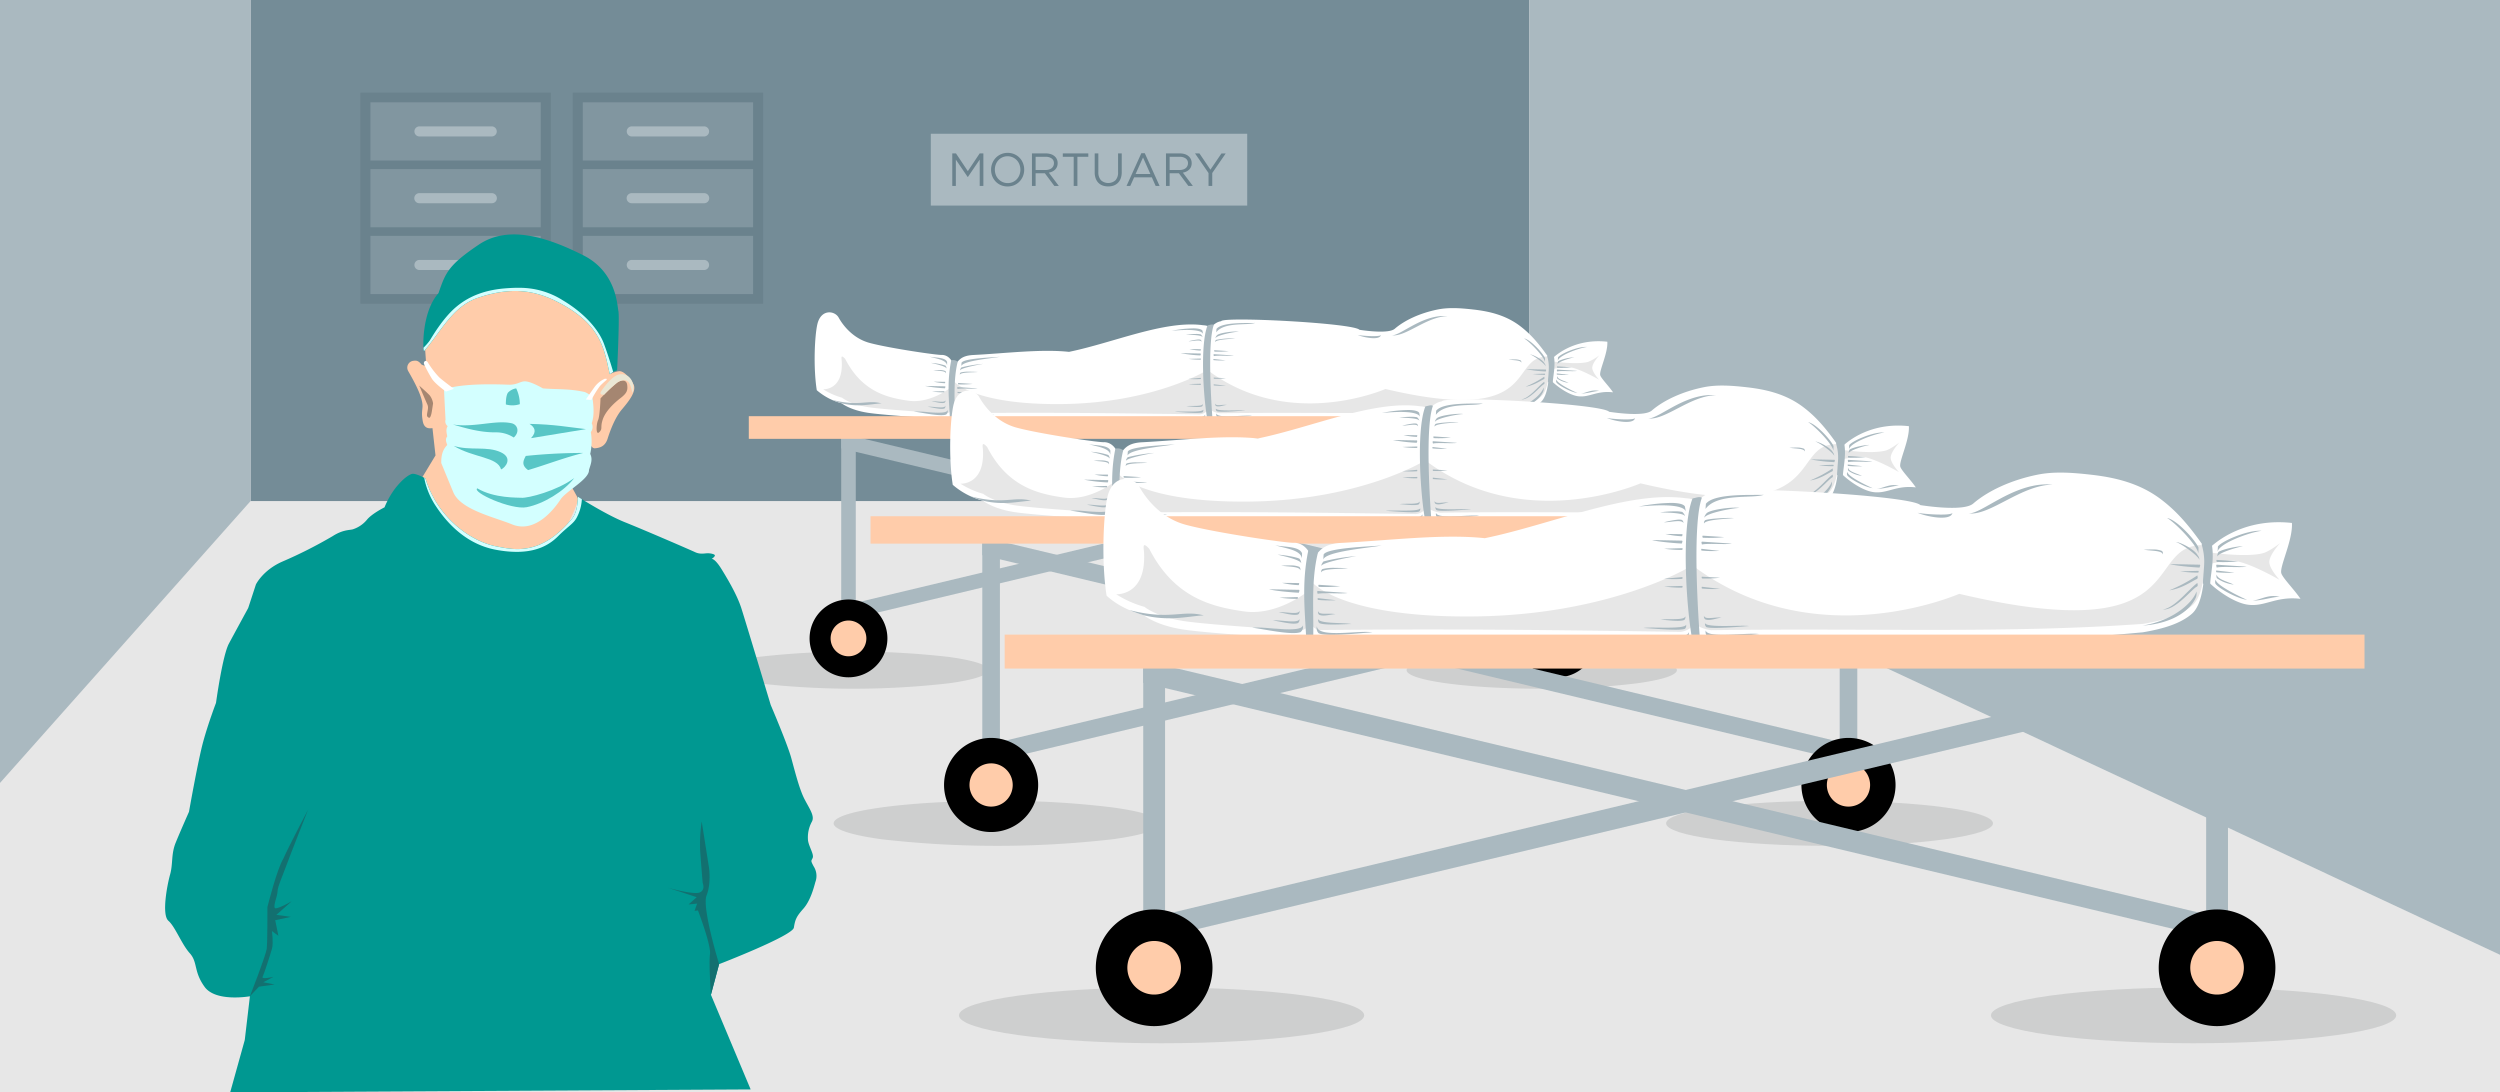 <svg xmlns="http://www.w3.org/2000/svg" width="926.974" height="405.032" viewBox="0 0 926.974 405.032">
  <rect x="0" y="0" width="926.974" height="405.032" fill="#333333" stroke="none"/>
  <g id="Grupo_3725" data-name="Grupo 3725" transform="translate(-4199.146 -1835.273)">
    <rect id="Rectángulo_1088" data-name="Rectángulo 1088" width="926.974" height="405.031" transform="translate(4199.146 1835.273)" fill="#e7e7e7"/>
    <path id="Trazado_2781" data-name="Trazado 2781" d="M4768.54,2021.073H4294.379v-185.8h474.138Z" transform="translate(-2.338 0)" fill="#748c97"/>
    <path id="Trazado_2782" data-name="Trazado 2782" d="M5140.394,1835.273V2189.3l-359.942-168.235v-185.79Z" transform="translate(-14.274 0)" fill="#aab9c0"/>
    <path id="Trazado_2783" data-name="Trazado 2783" d="M4199.147,1835.273V2125.58l92.894-104.507v-185.8Z" transform="translate(-0.001 0)" fill="#aab9c0"/>
    <rect id="Rectángulo_1089" data-name="Rectángulo 1089" width="70.625" height="78.26" transform="translate(4332.762 1869.631)" fill="#6a828d"/>
    <rect id="Rectángulo_1090" data-name="Rectángulo 1090" width="63.144" height="21.577" transform="translate(4336.502 1873.213)" fill="#8196a0"/>
    <rect id="Rectángulo_1091" data-name="Rectángulo 1091" width="63.144" height="21.577" transform="translate(4336.502 1897.973)" fill="#8196a0"/>
    <rect id="Rectángulo_1092" data-name="Rectángulo 1092" width="63.144" height="21.577" transform="translate(4336.502 1922.733)" fill="#8196a0"/>
    <path id="Trazado_2784" data-name="Trazado 2784" d="M4358.544,1883.31a1.87,1.87,0,1,0,0,3.741h26.795a1.87,1.87,0,1,0,0-3.741Z" transform="translate(-3.868 -1.18)" fill="#aab9c0"/>
    <path id="Trazado_2785" data-name="Trazado 2785" d="M4358.544,1908.694a1.871,1.871,0,1,0,0,3.741h26.795a1.871,1.871,0,1,0,0-3.741Z" transform="translate(-3.868 -1.803)" fill="#aab9c0"/>
    <path id="Trazado_2786" data-name="Trazado 2786" d="M4358.544,1934.078a1.87,1.87,0,1,0,0,3.74h26.795a1.87,1.87,0,1,0,0-3.74Z" transform="translate(-3.868 -2.426)" fill="#aab9c0"/>
    <rect id="Rectángulo_1093" data-name="Rectángulo 1093" width="70.625" height="78.26" transform="translate(4411.495 1869.631)" fill="#6a828d"/>
    <rect id="Rectángulo_1094" data-name="Rectángulo 1094" width="63.144" height="21.577" transform="translate(4415.235 1873.213)" fill="#8196a0"/>
    <rect id="Rectángulo_1095" data-name="Rectángulo 1095" width="63.144" height="21.577" transform="translate(4415.235 1897.973)" fill="#8196a0"/>
    <rect id="Rectángulo_1096" data-name="Rectángulo 1096" width="63.144" height="21.577" transform="translate(4415.235 1922.733)" fill="#8196a0"/>
    <path id="Trazado_2787" data-name="Trazado 2787" d="M4439.26,1883.31a1.87,1.87,0,1,0,0,3.741h26.794a1.87,1.87,0,1,0,0-3.741Z" transform="translate(-5.849 -1.18)" fill="#aab9c0"/>
    <path id="Trazado_2788" data-name="Trazado 2788" d="M4439.26,1908.694a1.871,1.871,0,1,0,0,3.741h26.794a1.871,1.871,0,1,0,0-3.741Z" transform="translate(-5.849 -1.803)" fill="#aab9c0"/>
    <path id="Trazado_2789" data-name="Trazado 2789" d="M4439.26,1934.078a1.87,1.87,0,1,0,0,3.74h26.794a1.87,1.87,0,1,0,0-3.74Z" transform="translate(-5.85 -2.426)" fill="#aab9c0"/>
    <rect id="Rectángulo_1097" data-name="Rectángulo 1097" width="117.317" height="26.626" transform="translate(4544.282 1884.87)" fill="#aab9c0"/>
    <path id="Trazado_2790" data-name="Trazado 2790" d="M4581.677,1893.381a6.008,6.008,0,0,0-2.511.517,5.874,5.874,0,0,0-1.945,1.359,6.207,6.207,0,0,0-1.256,2,6.322,6.322,0,0,0-.448,2.374,6.693,6.693,0,0,0,.432,2.391A6.252,6.252,0,0,0,4577.2,1904a6.074,6.074,0,0,0,1.928,1.343,6.567,6.567,0,0,0,5.024,0,6.089,6.089,0,0,0,1.943-1.376,6.247,6.247,0,0,0,1.257-1.98,6.464,6.464,0,0,0,.446-2.39,6.344,6.344,0,0,0-.446-2.375,5.781,5.781,0,0,0-1.239-1.978,5.885,5.885,0,0,0-1.945-1.359A6.051,6.051,0,0,0,4581.677,1893.381Zm49.553.121-5.488,12.13h1.393l1.429-3.184h6.555l1.409,3.184h1.463l-5.488-12.13Zm-70.1.087v12.043h1.326v-9.738l4.387,6.434h.069l4.387-6.452v9.755h1.359v-12.043h-1.376l-4.387,6.571-4.386-6.571Zm29.539,0v12.043h1.359v-4.68h3.44l3.492,4.68h1.669l-3.7-4.92a4.837,4.837,0,0,0,1.308-.415,3.788,3.788,0,0,0,1.032-.722,3.15,3.15,0,0,0,.687-1.032,3.634,3.634,0,0,0,.242-1.36,3.363,3.363,0,0,0-.311-1.462,3.14,3.14,0,0,0-.877-1.135,3.947,3.947,0,0,0-1.377-.739,5.743,5.743,0,0,0-1.789-.258Zm11.438,0v1.255h4.043v10.787h1.376v-10.787h4.043v-1.255Zm11.827,0v7a6.469,6.469,0,0,0,.361,2.254,4.611,4.611,0,0,0,1.014,1.651,4.528,4.528,0,0,0,1.583,1,6.15,6.15,0,0,0,2.048.327,6.04,6.04,0,0,0,2.046-.327,4.225,4.225,0,0,0,1.583-1.016,4.458,4.458,0,0,0,1.032-1.668,6.817,6.817,0,0,0,.362-2.323v-6.9H4622.6v7a4.086,4.086,0,0,1-.981,2.977,4.031,4.031,0,0,1-5.367-.051,4.3,4.3,0,0,1-.964-3.012v-6.915Zm26.431,0v12.043h1.359v-4.68h3.441l3.492,4.68h1.67l-3.7-4.92a4.828,4.828,0,0,0,1.308-.415,3.8,3.8,0,0,0,1.031-.722,3.134,3.134,0,0,0,.689-1.032,3.654,3.654,0,0,0,.24-1.36,3.37,3.37,0,0,0-.31-1.462,3.146,3.146,0,0,0-.877-1.135,3.94,3.94,0,0,0-1.375-.739,5.741,5.741,0,0,0-1.789-.258Zm10.775,0,5.005,7.277v4.766h1.378v-4.782l5-7.26h-1.583l-4.093,6.021-4.061-6.021Zm-69.5,1.049a4.484,4.484,0,0,1,1.894.4,4.762,4.762,0,0,1,1.513,1.066,4.671,4.671,0,0,1,.98,1.583,5.414,5.414,0,0,1,0,3.889,4.86,4.86,0,0,1-.962,1.565,4.562,4.562,0,0,1-1.5,1.066,4.638,4.638,0,0,1-1.892.38,4.583,4.583,0,0,1-1.91-.4,4.8,4.8,0,0,1-1.5-1.066,4.873,4.873,0,0,1-1-1.583,5.454,5.454,0,0,1-.345-1.943,5.321,5.321,0,0,1,.345-1.928,5.032,5.032,0,0,1,.981-1.582,4.4,4.4,0,0,1,1.479-1.05A4.6,4.6,0,0,1,4581.642,1894.638Zm10.386.208h3.715a3.6,3.6,0,0,1,2.271.634,2.082,2.082,0,0,1,.809,1.756,2.344,2.344,0,0,1-.878,1.841,3.122,3.122,0,0,1-.98.482,4.236,4.236,0,0,1-1.237.173h-3.7Zm49.7,0h3.717a3.6,3.6,0,0,1,2.272.634,2.084,2.084,0,0,1,.808,1.756,2.329,2.329,0,0,1-.877,1.841,3.112,3.112,0,0,1-.981.482,4.238,4.238,0,0,1-1.238.173h-3.7Zm-9.875.24,2.735,6.141h-5.49Z" transform="translate(-8.888 -1.427)" fill="#6a828d"/>
    <path id="Trazado_2791" data-name="Trazado 2791" d="M4572.412,2089.827c0,1.83-5.28,3.586-14.678,4.88a311.6,311.6,0,0,1-70.867,0c-9.4-1.294-14.676-3.05-14.676-4.88s5.279-3.586,14.676-4.88a311.634,311.634,0,0,1,70.867,0C4567.131,2086.241,4572.412,2088,4572.412,2089.827Z" transform="translate(-6.705 -6.081)" fill="#cecfcf"/>
    <path id="Trazado_2792" data-name="Trazado 2792" d="M4834.046,2089.827c0,1.83-5.279,3.586-14.677,4.88a275.948,275.948,0,0,1-35.434,2.021c-27.674,0-50.109-3.09-50.109-6.9s22.436-6.9,50.109-6.9a275.82,275.82,0,0,1,35.434,2.021C4828.768,2086.241,4834.046,2088,4834.046,2089.827Z" transform="translate(-13.129 -6.081)" fill="#cecfcf"/>
    <path id="Trazado_2793" data-name="Trazado 2793" d="M4781.64,1971.731c4.235-4.3,11.62-7.925,21.093-6.874.243,4.248-3.067,10.748-2.636,12.4.3,1.164,3.253,4.107,4.755,6.363-6.459-.777-9.206,2.425-13.871,1.276-4.763-1.173-10.707-6.643-9.975-7.19-.161,3.15-.823,7.712-3.027,9.621-2.721,2.356-6.839,3.675-12.14,4.569a869.59,869.59,0,0,1-106.407,3.365,9.013,9.013,0,0,1-4.283-1.687,4.016,4.016,0,0,1-3.245,2.112c-29.875-.466-59.639-.686-90.005-2.25a3.757,3.757,0,0,1-2.17-1.9c-.525.777-.706,1.738-2.19,2.008,0,0-22.435-1.325-29.08-2.357s-9.619-3.5-9.619-3.5a22.986,22.986,0,0,1-9.24-4.861c-1.341-8.671-.757-20.15.205-24.395,1.315-5.808,6.456-5.159,7.917-2.51,1.337,2.424,4.987,7.6,11.383,9.354,7.141,1.958,25.844,4.689,26.913,4.471,2.057.058,3.522,1.465,4.479,4.024,1.651-1.586,2.077-3.651,6.931-3.98,12.115-.609,25.284-2.291,35.7-1.173,16.45-3.385,35.1-11.642,49.251-9.935,1.028.171,2.072-.039,3.057,1.106,1.734-1.807,3-2.384,4.092-2.53.609-1.827,49.048.657,51.31,3.181,2.954.447,10.957,1.444,13.078-.389,3.629-3.133,9.37-5.827,15.95-7.149,4.191-.842,8.695-.491,13.236.023,6.01.68,12.065,2.124,17.344,6.162C4773.482,1961.416,4776.829,1964.589,4781.64,1971.731Z" transform="translate(-7.604 -2.876)" fill="#fff"/>
    <path id="Trazado_2794" data-name="Trazado 2794" d="M4780.767,1970.777c-15.159-.023-1.653,25.855-60.218,12.047-6.883,2.841-38.205,13.426-65.381-6.592l-1.455.015s-19.479,11.736-52.791,12.16-40.434-8.474-40.434-8.474l-1.171,2.366s-7.491,6.02-15.618,4.875-17.309-3.457-23.483-15.515c-1.812-1.932-1.343-.187-1.282.848.643,10.875-6.855,10.419-6.878,10.425a26.1,26.1,0,0,0,6.987,3.114s2.974,2.464,9.618,3.5,29.081,2.357,29.081,2.357c1.483-.269,1.664-1.231,2.189-2.009a3.758,3.758,0,0,0,2.169,1.9c31.745-.345,59.681-.018,89.556.449a4.015,4.015,0,0,0,3.246-2.112,9.007,9.007,0,0,0,4.282,1.688c39.834-.55,73.071.866,106.857-1.564,5.3-.895,9.42-2.214,12.14-4.57,2.141-1.854,2.823-6.2,3.008-9.337a2.669,2.669,0,0,0,.492.771v-1.441s4.574-1.3,6.869-1.007c4.024.511,11.214,4.718,11.214,4.718s-2.542-2.729-2.542-4.432c0-1.8,2.688-4.68,2.688-4.68a17.45,17.45,0,0,1-4.261,2.508c-4.125,1.1-12.805-.144-12.805-.144Z" transform="translate(-7.683 -3.315)" fill="#e7e7e7"/>
    <path id="Trazado_2795" data-name="Trazado 2795" d="M4560.714,1972.232a2.961,2.961,0,0,1,2.4.474c-1.657,6.8-1.052,13.7-1.148,20.561a3.55,3.55,0,0,1-1.773.022C4559.835,1986.543,4559.129,1979.978,4560.714,1972.232Z" transform="translate(-8.854 -3.361)" fill="#aab9c0"/>
    <path id="Trazado_2796" data-name="Trazado 2796" d="M4742.029,1955.386c-8.588.173-15.843,7.254-19.063,7.185,5.358.576,12.956-7.036,20.8-7.124A15.548,15.548,0,0,0,4742.029,1955.386Zm-69.735,2.573c-2.4.162-12.208-.493-14.326,2.232l-.093,1.273C4660.76,1957.477,4669.574,1958.961,4672.294,1957.959Zm-22.751,2.012a42.623,42.623,0,0,0-8.211.914c3.817-.371,10.916-.8,11.679,1.192l-.243-1.253C4652.376,1960.233,4651.124,1960,4649.542,1959.972Zm15.3,1.17c-2.192.067-5.985.622-6.706,1.4-.2.219-.593.785-.54,1.129.233-1.173,7.409-2.5,8.675-2.443a2.5,2.5,0,0,0-.6-.081C4665.432,1961.133,4665.152,1961.133,4664.839,1961.142Zm-14.628.916a23.975,23.975,0,0,0-3.588.262c1.281.04,5.826.047,6.165.934.014-.346-.446-.863-.669-1.058A8.415,8.415,0,0,0,4650.211,1962.058Zm60.078.336c1.727.839,8.193,2.263,8.646.07C4718.351,1963.213,4711.525,1962.728,4710.289,1962.394Zm61.71,1.294c2.173,1.292,7.431,6.7,7.771,8.807l.018-1.461C4779.085,1969.277,4774.481,1964.162,4772,1963.688Zm-107.683,0a29.63,29.63,0,0,0-6.523.557.892.892,0,0,0-.291.84c.264-1.04,5.974-1.156,7.4-1.373C4664.765,1963.7,4664.562,1963.695,4664.316,1963.692Zm-13.221.411a23.642,23.642,0,0,0-3.5.669c1.447.046,4.441-.794,4.825.208a.893.893,0,0,0-.387-.8,2.312,2.312,0,0,0-.463-.074A4.188,4.188,0,0,0,4651.095,1964.1Zm143.689,2.754c-3.292.052-9.088,2.489-10.185,3.874l-.093,1.273c.522-2.066,7.921-4.774,10.9-5.126A5.538,5.538,0,0,0,4794.784,1966.856Zm-146.851.8a21.678,21.678,0,0,0,4.144.571c.067-.269.188-.331.046-.52C4651.465,1967.693,4648.745,1967.651,4647.933,1967.652Zm9.25.418c-.159.176-.042.249,0,.523a35.646,35.646,0,0,0,5.338-.159C4661.714,1968.363,4657.839,1968.117,4657.183,1968.071Zm-12.515,1.093a49.384,49.384,0,0,0,7.348.858c.092-.374.262-.459.064-.721C4651.169,1969.287,4645.792,1969.162,4644.668,1969.163Zm12.322.381c-.221.244-.06.343,0,.723,1.4-.358,6.055.057,7.4-.22C4663.266,1969.948,4657.9,1969.609,4656.99,1969.545Zm117.181.086c1.245.3,5.693,3.515,5.846,4.452a1.921,1.921,0,0,0-.44-1.173C4778.822,1971.442,4775.185,1969.63,4774.171,1969.63Zm-222.749.819c2.735.8,6.313,1.152,6.654,3.254l.016-1.275C4557.391,1970.672,4553.9,1970.924,4551.422,1970.45Zm26.339.054c-2.513.256-13.473.542-14.325,2.232l-.093,1.272C4563.864,1971.941,4574.966,1971.067,4577.761,1970.5Zm212.988.2a16.218,16.218,0,0,0-6.012,1.393,1.683,1.683,0,0,0-.275,1.129C4784.694,1972.3,4789.481,1970.9,4790.749,1970.7Zm-138.6.462c-.552.019-3.816.1-4.5.137a29.694,29.694,0,0,0,4.48.3C4652.176,1971.375,4652.275,1971.318,4652.148,1971.166Zm4.738.154c-.141.141-.045.207-.021.439a29.906,29.906,0,0,0,4.49.088C4660.68,1971.754,4657.436,1971.386,4656.886,1971.32Zm111.681.172c-.844-.015-1.705.039-2.278.039,1.408.339,4.51.129,4.682,1.187a.889.889,0,0,0-.218-.861A5.363,5.363,0,0,0,4768.567,1971.492Zm-216.516,1.284c1.245.3,5.693,1.233,5.845,2.17a1.906,1.906,0,0,0-.438-1.171A20.764,20.764,0,0,0,4552.051,1972.775Zm19.5.357a46.474,46.474,0,0,0-8.133,1.314c-.2.219-.594.785-.541,1.129C4563.106,1974.654,4570.281,1973.323,4571.547,1973.132Zm212.751.928c-.159.176-.042.247,0,.521a35.659,35.659,0,0,0,5.339-.159C4788.829,1974.351,4784.954,1974.107,4784.3,1974.06Zm-11.6,1.05a49.118,49.118,0,0,0,7.348.859c.093-.373.263-.458.064-.72C4779.2,1975.235,4773.826,1975.109,4772.7,1975.109Zm11.583.139c-.22.243-.058.344,0,.724,1.4-.358,6.056.057,7.4-.22C4790.562,1975.653,4785.193,1975.312,4784.286,1975.248Zm-229.03.184c-.845-.015-1.706.039-2.279.039,1.407.339,4.509.128,4.681,1.187a.9.9,0,0,0-.217-.862A5.37,5.37,0,0,0,4555.255,1975.432Zm10.989.608a11.093,11.093,0,0,0-3.134.3.9.9,0,0,0-.292.842c.264-1.041,5.187-.82,6.617-1.037C4568.865,1976.1,4567.55,1976.034,4566.245,1976.04Zm217.956.647c-.139.141-.045.207-.019.438a29.886,29.886,0,0,0,4.489.089C4788,1977.12,4784.751,1976.753,4784.2,1976.687Zm-4.431.086c-.552.018-3.816.1-4.5.138a29.827,29.827,0,0,0,4.479.3C4779.8,1976.982,4779.9,1976.925,4779.77,1976.773Zm4.562.9a.939.939,0,0,0,.023.934,9.021,9.021,0,0,0,4.151,1.565C4787.141,1979.5,4784.262,1978.8,4784.331,1977.675Zm-4.824.216a37.524,37.524,0,0,1-6.948,3.707c3.234-.465,5.611-2.292,6.871-2.819C4779.694,1978.484,4779.581,1978.349,4779.507,1977.891Zm-122.529.332c-.13.149-.032.208.007.438a29.827,29.827,0,0,0,4.485-.183C4660.791,1978.426,4657.53,1978.256,4656.978,1978.223Zm-4.851.1c-.55.053-3.8.335-4.481.41a29.945,29.945,0,0,0,4.491.029C4652.167,1978.527,4652.264,1978.464,4652.126,1978.319Zm131.962.618a1.056,1.056,0,0,0-.093,1.049c.728,1.105,5.27,3.613,7.8,3.963C4790.015,1983.172,4783.869,1980.188,4784.089,1978.937Zm-230.951.809a21.688,21.688,0,0,0,4.144.571c.067-.27.189-.332.045-.52C4556.67,1979.786,4553.95,1979.746,4553.138,1979.746Zm226.369.02c-2.286,1.708-5.52,6.1-8.54,6.571,3.182.224,7.2-5.155,8.462-5.682C4779.694,1980.36,4779.581,1980.225,4779.507,1979.766Zm-217.3.451c-.16.176-.042.249,0,.523a35.637,35.637,0,0,0,5.337-.159C4566.741,1980.51,4562.866,1980.264,4562.21,1980.217Zm89.937.285c-.553.018-3.817.1-4.5.138a29.8,29.8,0,0,0,4.48.3C4652.175,1980.711,4652.275,1980.654,4652.147,1980.5Zm4.844.208c-.139.141-.046.207-.02.438a29.925,29.925,0,0,0,4.489.089C4660.785,1981.143,4657.542,1980.776,4656.991,1980.71Zm-107.043.621a49.229,49.229,0,0,0,7.348.86c.092-.373.261-.459.062-.721C4556.448,1981.457,4551.071,1981.33,4549.948,1981.331Zm12.006.414c-.221.243-.059.343,0,.723,1.4-.358,6.055.057,7.4-.22C4568.231,1982.149,4562.862,1981.809,4561.954,1981.745Zm217.315.138c-.522,2.066-4.926,7.053-13.315,8.438,8.044-.589,12.04-4.151,13.215-7.061A2.713,2.713,0,0,0,4779.269,1981.882Zm19.12,1.12c-2.011-.01-3.531.946-5.209,1.134,2.2.032,4.938-.926,6.686-.951A6.4,6.4,0,0,0,4798.388,1983Zm-241.373.256c-.552.019-3.816.1-4.5.139a29.942,29.942,0,0,0,4.48.3C4557.043,1983.468,4557.144,1983.411,4557.015,1983.258Zm5,.261c-.141.141-.046.207-.022.438a29.908,29.908,0,0,0,4.49.089C4565.812,1983.953,4562.568,1983.586,4562.019,1983.52Zm-46.644,2.944a32.13,32.13,0,0,0,3.626,1.306c6.346,1.54,10.96.209,14.788.017C4528.365,1986.354,4525.618,1989.084,4515.375,1986.464Zm42.1.189c-.276,1.091-3.681.147-5.184.375,1.2.105,3.76.974,4.877.507A.938.938,0,0,0,4557.479,1986.653Zm4.586.054a.936.936,0,0,0,.229.906c1.073.563,2.869-.118,4.073-.119C4564.891,1987.138,4562.246,1987.82,4562.066,1986.707Zm95.433,1.172a.94.94,0,0,0,.292.887c1.111.484,2.855-.325,4.056-.413C4660.346,1988.1,4657.758,1988.976,4657.5,1987.879Zm-4.618.125c-.2,1.11-4.613.519-6.1.854,1.2.019,4.773.6,5.855.049A.938.938,0,0,0,4652.88,1988Zm-90.771.666a1.058,1.058,0,0,0,.256,1.02c1.209.633,6.586.238,7.943.236C4568.643,1989.526,4562.313,1989.924,4562.109,1988.67Zm-4.667.023c-.311,1.231-4.883.107-6.578.363,1.352.119,4.976,1.157,6.234.63A1.05,1.05,0,0,0,4557.442,1988.694Zm100.315.99a1.055,1.055,0,0,0,.33,1c1.25.545,9.21-.163,10.563-.261C4666.96,1990.141,4658.05,1990.919,4657.757,1989.684Zm-4.69.4c-.221,1.25-8.9.459-10.567.837,1.356.021,9.077.8,10.295.179A1.055,1.055,0,0,0,4653.067,1990.079Zm-94.75.174c-.522,2.065-9.713.161-12.555.59,2.268.2,9.865,1.962,11.978,1.078A1.773,1.773,0,0,0,4558.317,1990.252Zm3.453.229a1.773,1.773,0,0,0,.431,1.713c2.028,1.063,11.007-.186,13.283-.188C4572.69,1991.332,4562.005,1993.54,4561.77,1990.482Zm96.154,1.033a1.775,1.775,0,0,0,.554,1.677c2.1.914,10.41-.615,12.681-.78C4668.323,1991.941,4658.416,1993.587,4657.924,1991.515Zm-4.209.432c-.373,2.1-9.678.859-12.481,1.492,2.276.035,9.979,1.248,12.023.214A1.776,1.776,0,0,0,4653.715,1991.947Z" transform="translate(-7.765 -2.949)" fill="#aab9c0"/>
    <path id="Trazado_2797" data-name="Trazado 2797" d="M4658.131,1958.95c1.272-.277,1.666-.486,2.311-.187-2.411,6.691-.945,29.178-.4,36.137a3.563,3.563,0,0,1-1.774.021C4656.706,1987.862,4655.164,1966.407,4658.131,1958.95Z" transform="translate(-11.229 -3.029)" fill="#aab9c0"/>
    <path id="Trazado_2798" data-name="Trazado 2798" d="M4787.236,1970.55c1.094,3.911.507,5.379.3,9.732a3.652,3.652,0,0,0,1.811.1c.091-2.32,1.062-6.11.414-9.692A2.788,2.788,0,0,0,4787.236,1970.55Z" transform="translate(-14.441 -3.316)" fill="#aab9c0"/>
    <path id="Trazado_2799" data-name="Trazado 2799" d="M4518.912,2000.01v5.552l268.255,64.1v-5.553Z" transform="translate(-7.852 -4.045)" fill="#aab9c0"/>
    <path id="Trazado_2800" data-name="Trazado 2800" d="M4518.911,1998.663v68.483h5.4v-68.483Zm262.854,0v68.483h5.4v-68.483Z" transform="translate(-7.852 -4.012)" fill="#aab9c0"/>
    <path id="Trazado_2801" data-name="Trazado 2801" d="M4787.167,2000.01v5.552l-268.255,64.1v-5.553Z" transform="translate(-7.852 -4.045)" fill="#aab9c0"/>
    <path id="Trazado_2802" data-name="Trazado 2802" d="M4535.746,2077.58a14.428,14.428,0,1,1-4.226-10.2A14.428,14.428,0,0,1,4535.746,2077.58Z" transform="translate(-7.557 -5.596)"/>
    <path id="Trazado_2803" data-name="Trazado 2803" d="M4528.14,2077.777a6.628,6.628,0,1,1-1.941-4.685A6.628,6.628,0,0,1,4528.14,2077.777Z" transform="translate(-7.753 -5.792)" fill="#fca"/>
    <path id="Trazado_2804" data-name="Trazado 2804" d="M4805.216,2077.58a14.428,14.428,0,1,1-4.226-10.2A14.428,14.428,0,0,1,4805.216,2077.58Z" transform="translate(-14.174 -5.596)"/>
    <path id="Trazado_2805" data-name="Trazado 2805" d="M4797.61,2077.777a6.627,6.627,0,1,1-1.941-4.685A6.628,6.628,0,0,1,4797.61,2077.777Z" transform="translate(-14.37 -5.792)" fill="#fca"/>
    <rect id="Rectángulo_1098" data-name="Rectángulo 1098" width="336.283" height="8.402" transform="translate(4476.794 1989.589)" fill="#fca"/>
    <path id="Trazado_2806" data-name="Trazado 2806" d="M4637.245,2148.036c0,2.214-6.385,4.337-17.751,5.9a376.9,376.9,0,0,1-85.71,0c-11.366-1.566-17.75-3.688-17.75-5.9,0-4.61,27.134-8.347,60.606-8.347a333.579,333.579,0,0,1,42.854,2.446C4630.859,2143.7,4637.245,2145.823,4637.245,2148.036Z" transform="translate(-7.781 -7.475)" fill="#cecfcf"/>
    <ellipse id="Elipse_594" data-name="Elipse 594" cx="60.606" cy="8.347" rx="60.606" ry="8.347" transform="translate(4816.916 2132.214)" fill="#cecfcf"/>
    <path id="Trazado_2807" data-name="Trazado 2807" d="M4890.3,2005.207c5.12-5.2,14.053-9.585,25.51-8.315.293,5.138-3.709,13-3.188,15,.367,1.407,3.935,4.967,5.751,7.7-7.812-.94-11.134,2.933-16.776,1.543-5.762-1.419-12.949-8.035-12.064-8.7-.194,3.809-1,9.327-3.661,11.635-3.291,2.849-8.271,4.444-14.683,5.527a1051.823,1051.823,0,0,1-128.694,4.07,10.9,10.9,0,0,1-5.179-2.041,4.857,4.857,0,0,1-3.924,2.554c-36.132-.564-72.132-.83-108.857-2.723a4.536,4.536,0,0,1-2.625-2.293c-.635.941-.854,2.1-2.648,2.428,0,0-27.134-1.6-35.171-2.849s-11.632-4.229-11.632-4.229a27.785,27.785,0,0,1-11.176-5.879c-1.623-10.486-.916-24.37.247-29.5,1.592-7.025,7.809-6.24,9.576-3.036,1.619,2.932,6.031,9.193,13.767,11.313,8.637,2.367,31.259,5.67,32.549,5.407,2.488.07,4.26,1.771,5.42,4.866,1.994-1.918,2.51-4.415,8.381-4.813,14.651-.737,30.579-2.771,43.179-1.419,19.9-4.094,42.45-14.081,59.567-12.017,1.243.207,2.505-.047,3.7,1.338,2.1-2.187,3.622-2.882,4.949-3.06.736-2.21,59.322.794,62.057,3.846,3.573.54,13.251,1.746,15.817-.469,4.389-3.791,11.333-7.05,19.291-8.647,5.069-1.018,10.515-.593,16.007.028,7.269.822,14.593,2.568,20.978,7.452C4880.428,1992.732,4884.477,1996.57,4890.3,2005.207Z" transform="translate(-8.869 -3.599)" fill="#fff"/>
    <path id="Trazado_2808" data-name="Trazado 2808" d="M4889.241,2004.053c-18.335-.027-2,31.27-72.832,14.569-8.324,3.436-46.206,16.238-79.074-7.972l-1.759.019s-23.559,14.194-63.848,14.707-48.9-10.249-48.9-10.249l-1.415,2.861s-9.061,7.282-18.89,5.9-20.934-4.181-28.4-18.765c-2.192-2.337-1.624-.226-1.55,1.025.777,13.153-8.291,12.6-8.319,12.608a31.527,31.527,0,0,0,8.451,3.765s3.6,2.981,11.633,4.229,35.171,2.85,35.171,2.85c1.794-.326,2.013-1.489,2.648-2.429a4.541,4.541,0,0,0,2.624,2.294c38.395-.417,72.182-.021,108.314.543a4.857,4.857,0,0,0,3.925-2.554,10.9,10.9,0,0,0,5.179,2.041c48.177-.665,88.375,1.047,129.238-1.891,6.411-1.082,11.392-2.678,14.682-5.528,2.589-2.242,3.414-7.5,3.638-11.291a3.239,3.239,0,0,0,.6.932v-1.743s5.532-1.569,8.308-1.217c4.866.618,13.563,5.706,13.563,5.706s-3.075-3.3-3.074-5.361c0-2.175,3.25-5.661,3.25-5.661s-3.228,2.521-5.153,3.034c-4.99,1.329-15.488-.175-15.488-.175Z" transform="translate(-8.965 -4.129)" fill="#e7e7e7"/>
    <path id="Trazado_2809" data-name="Trazado 2809" d="M4623.1,2005.814a3.577,3.577,0,0,1,2.9.573c-2,8.222-1.272,16.563-1.388,24.868a4.306,4.306,0,0,1-2.146.025C4622.035,2023.121,4621.181,2015.181,4623.1,2005.814Z" transform="translate(-10.381 -4.185)" fill="#aab9c0"/>
    <path id="Trazado_2810" data-name="Trazado 2810" d="M4842.39,1985.439c-10.388.208-19.163,8.773-23.057,8.689,6.48.7,15.67-8.509,25.154-8.615A18.432,18.432,0,0,0,4842.39,1985.439Zm-84.343,3.113c-2.9.195-14.764-.6-17.326,2.7l-.113,1.539C4744.1,1987.968,4754.758,1989.763,4758.047,1988.552Zm-27.515,2.433a51.521,51.521,0,0,0-9.932,1.106c4.618-.449,13.2-.965,14.125,1.442l-.294-1.516C4733.957,1991.3,4732.443,1991.017,4730.532,1990.984Zm18.5,1.416c-2.651.081-7.238.753-8.11,1.689-.241.266-.719.951-.652,1.366.281-1.419,8.959-3.022,10.491-2.954a3.045,3.045,0,0,0-.728-.1C4749.748,1992.39,4749.41,1992.389,4749.031,1992.4Zm-17.691,1.107a29,29,0,0,0-4.34.317c1.549.049,7.046.057,7.457,1.129.017-.419-.54-1.044-.81-1.28A10.21,10.21,0,0,0,4731.34,1993.508Zm72.66.406c2.089,1.014,9.907,2.737,10.457.086C4813.751,1994.9,4805.5,1994.318,4804,1993.914Zm74.635,1.566c2.628,1.563,8.986,8.109,9.4,10.652l.021-1.767C4887.2,2002.239,4881.637,1996.053,4878.635,1995.479Zm-130.236,0c-2.08-.031-6.764.2-7.89.673a1.08,1.08,0,0,0-.352,1.016c.319-1.258,7.225-1.4,8.956-1.66C4748.94,1995.5,4748.7,1995.488,4748.4,1995.484Zm-15.991.5a28.612,28.612,0,0,0-4.239.81c1.75.054,5.371-.96,5.835.252a1.081,1.081,0,0,0-.469-.969,2.694,2.694,0,0,0-.56-.09A4.97,4.97,0,0,0,4732.408,1995.98Zm173.786,3.33c-3.984.063-10.993,3.01-12.319,4.686l-.112,1.539c.631-2.5,9.579-5.772,13.185-6.2A6.915,6.915,0,0,0,4906.194,1999.311Zm-177.608.963a26.186,26.186,0,0,0,5.011.691c.081-.326.229-.4.055-.629C4732.856,2000.323,4729.565,2000.272,4728.585,2000.273Zm11.187.506c-.191.213-.051.3,0,.632a43.036,43.036,0,0,0,6.456-.192C4745.251,2001.134,4740.563,2000.836,4739.772,2000.78Zm-15.137,1.321a59.625,59.625,0,0,0,8.887,1.039c.112-.452.317-.555.077-.872C4732.5,2002.251,4725.995,2002.1,4724.635,2002.1Zm14.9.461c-.267.294-.071.415,0,.875,1.689-.433,7.323.068,8.943-.267C4747.128,2003.052,4740.635,2002.641,4739.539,2002.562Zm141.723.1c1.506.363,6.885,4.251,7.069,5.385a2.305,2.305,0,0,0-.532-1.418C4886.888,2004.856,4882.488,2002.665,4881.262,2002.666Zm-269.4.991c3.309.972,7.636,1.393,8.048,3.936l.022-1.542C4619.078,2003.927,4614.86,2004.23,4611.858,2003.657Zm31.857.064c-3.041.311-16.3.656-17.327,2.7l-.112,1.538C4626.909,2005.461,4640.335,2004.4,4643.716,2003.722Zm257.594.243c-1.222-.107-5.811.758-7.269,1.684a2.032,2.032,0,0,0-.333,1.366C4893.989,2005.9,4899.779,2004.2,4901.31,2003.965Zm-167.628.558c-.668.023-4.616.125-5.439.167a36.085,36.085,0,0,0,5.418.364C4733.715,2004.776,4733.836,2004.708,4733.682,2004.523Zm5.73.187c-.169.17-.054.25-.024.53a36.149,36.149,0,0,0,5.43.107C4744,2005.234,4740.077,2004.79,4739.412,2004.71Zm135.074.208c-1.022-.018-2.063.047-2.756.047,1.7.411,5.454.155,5.662,1.436a1.078,1.078,0,0,0-.263-1.043A6.487,6.487,0,0,0,4874.486,2004.917Zm-261.865,1.552c1.507.363,6.887,1.491,7.071,2.625a2.318,2.318,0,0,0-.532-1.417A25.159,25.159,0,0,0,4612.621,2006.469Zm23.58.432a56.31,56.31,0,0,0-9.837,1.588c-.24.266-.718.951-.653,1.365C4625.992,2008.742,4634.668,2007.133,4636.2,2006.9Zm257.311,1.121c-.193.213-.053.3,0,.63a42.838,42.838,0,0,0,6.457-.192C4898.991,2008.375,4894.3,2008.079,4893.511,2008.022Zm-14.025,1.27a59.487,59.487,0,0,0,8.887,1.04c.112-.451.317-.555.077-.871C4887.349,2009.445,4880.845,2009.292,4879.486,2009.292Zm14.009.168c-.266.295-.071.417,0,.875,1.689-.433,7.323.069,8.944-.266C4901.085,2009.95,4894.593,2009.538,4893.5,2009.46Zm-277,.222c-1.021-.018-2.062.048-2.756.048,1.7.411,5.454.155,5.662,1.436a1.083,1.083,0,0,0-.262-1.043A6.5,6.5,0,0,0,4616.5,2009.683Zm13.292.735a13.407,13.407,0,0,0-3.79.365,1.082,1.082,0,0,0-.353,1.017c.317-1.257,6.272-.991,8-1.252C4632.957,2010.486,4631.366,2010.411,4629.787,2010.418Zm263.605.782c-.169.17-.055.25-.023.53a36.139,36.139,0,0,0,5.429.107C4897.982,2011.724,4894.058,2011.281,4893.393,2011.2Zm-5.359.1c-.668.022-4.616.126-5.439.167a36.09,36.09,0,0,0,5.418.364C4888.067,2011.557,4888.189,2011.488,4888.034,2011.3Zm5.516,1.091a1.134,1.134,0,0,0,.028,1.129,10.915,10.915,0,0,0,5.02,1.894C4896.949,2014.606,4893.467,2013.756,4893.55,2012.4Zm-5.833.261a45.368,45.368,0,0,1-8.406,4.482c3.913-.563,6.787-2.772,8.31-3.409C4887.943,2013.375,4887.8,2013.211,4887.717,2012.657Zm-148.193.4c-.159.181-.04.253.008.531a36.052,36.052,0,0,0,5.425-.221C4744.135,2013.3,4740.191,2013.1,4739.523,2013.058Zm-5.867.117c-.665.063-4.6.4-5.419.5a36.224,36.224,0,0,0,5.431.035C4733.706,2013.426,4733.821,2013.349,4733.657,2013.175Zm159.6.748a1.275,1.275,0,0,0-.112,1.267c.879,1.338,6.372,4.371,9.428,4.793C4900.424,2019.044,4892.99,2015.434,4893.257,2013.923Zm-279.321.977a26.2,26.2,0,0,0,5.011.69c.082-.326.229-.4.055-.629C4618.207,2014.949,4614.917,2014.9,4613.937,2014.9Zm273.78.025c-2.767,2.066-6.677,7.381-10.329,7.947,3.848.271,8.71-6.235,10.233-6.872C4887.943,2015.644,4887.8,2015.479,4887.717,2014.925Zm-262.81.545c-.192.213-.051.3,0,.632a43.081,43.081,0,0,0,6.456-.192C4630.387,2015.824,4625.7,2015.528,4624.907,2015.47Zm108.773.344c-.668.023-4.617.126-5.439.167a36.111,36.111,0,0,0,5.419.364C4733.714,2016.068,4733.836,2016,4733.681,2015.814Zm5.859.251c-.169.17-.055.25-.025.531a36.157,36.157,0,0,0,5.43.107C4744.128,2016.59,4740.206,2016.146,4739.54,2016.065Zm-129.463.752a59.6,59.6,0,0,0,8.888,1.041c.112-.452.315-.555.075-.872C4617.938,2016.969,4611.435,2016.816,4610.077,2016.817Zm14.521.5c-.266.295-.072.415,0,.874,1.689-.433,7.324.07,8.944-.265C4632.188,2017.807,4625.7,2017.4,4624.6,2017.317Zm262.83.167c-.631,2.5-5.956,8.531-16.1,10.205,9.728-.712,14.562-5.021,15.982-8.539A3.285,3.285,0,0,0,4887.427,2017.484Zm23.124,1.354c-2.432-.012-4.271,1.144-6.3,1.372,2.66.038,5.973-1.12,8.088-1.151A7.74,7.74,0,0,0,4910.551,2018.838Zm-291.926.31c-.669.023-4.616.126-5.439.167a36.129,36.129,0,0,0,5.418.364C4618.657,2019.4,4618.779,2019.333,4618.625,2019.148Zm6.051.316c-.169.171-.056.25-.026.531a36.277,36.277,0,0,0,5.43.106C4629.264,2019.989,4625.34,2019.544,4624.676,2019.464Zm-56.413,3.56a39.023,39.023,0,0,0,4.385,1.58c7.676,1.863,13.257.253,17.886.021C4583.974,2022.893,4580.652,2026.194,4568.263,2023.025Zm50.923.228c-.334,1.322-4.451.178-6.269.454,1.45.127,4.547,1.178,5.9.613A1.132,1.132,0,0,0,4619.186,2023.253Zm5.547.066a1.133,1.133,0,0,0,.276,1.1c1.3.681,3.472-.143,4.927-.144C4628.15,2023.839,4624.952,2024.665,4624.733,2023.319Zm115.42,1.417a1.137,1.137,0,0,0,.353,1.072c1.344.585,3.453-.392,4.906-.5C4743.6,2025.01,4740.467,2026.062,4740.153,2024.737Zm-5.585.151c-.237,1.342-5.579.627-7.373,1.032,1.457.022,5.775.72,7.082.059A1.13,1.13,0,0,0,4734.568,2024.888Zm-109.783.806a1.28,1.28,0,0,0,.31,1.234c1.461.766,7.966.288,9.607.286C4632.688,2026.728,4625.031,2027.209,4624.786,2025.694Zm-5.644.028c-.376,1.489-5.908.13-7.956.439,1.633.143,6.017,1.4,7.54.762A1.274,1.274,0,0,0,4619.142,2025.722Zm121.325,1.2a1.279,1.279,0,0,0,.4,1.209c1.513.659,11.139-.2,12.777-.316C4751.6,2027.472,4740.82,2028.413,4740.466,2026.919Zm-5.673.479c-.268,1.512-10.759.555-12.781,1.011,1.641.025,10.98.963,12.453.218A1.277,1.277,0,0,0,4734.793,2027.4Zm-114.595.209c-.631,2.5-11.746.2-15.184.714,2.743.241,11.93,2.373,14.485,1.3A2.147,2.147,0,0,0,4620.2,2027.606Zm4.177.278a2.144,2.144,0,0,0,.521,2.071c2.453,1.287,13.313-.224,16.065-.227C4637.583,2028.914,4624.66,2031.583,4624.375,2027.885Zm116.292,1.249a2.145,2.145,0,0,0,.669,2.028c2.539,1.106,12.591-.742,15.337-.942C4753.246,2029.649,4741.262,2031.641,4740.668,2029.133Zm-5.092.524c-.449,2.537-11.7,1.039-15.094,1.8,2.753.043,12.069,1.509,14.541.259A2.145,2.145,0,0,0,4735.576,2029.657Z" transform="translate(-9.064 -3.687)" fill="#aab9c0"/>
    <path id="Trazado_2811" data-name="Trazado 2811" d="M4740.919,1989.749c1.539-.336,2.014-.587,2.795-.227-2.916,8.092-1.143,35.291-.479,43.706a4.3,4.3,0,0,1-2.146.026C4739.194,2024.717,4737.332,1998.768,4740.919,1989.749Z" transform="translate(-13.254 -3.783)" fill="#aab9c0"/>
    <path id="Trazado_2812" data-name="Trazado 2812" d="M4897.063,2003.779c1.324,4.729.613,6.505.366,11.771a4.433,4.433,0,0,0,2.191.116c.11-2.806,1.284-7.389.5-11.722A3.372,3.372,0,0,0,4897.063,2003.779Z" transform="translate(-17.138 -4.131)" fill="#aab9c0"/>
    <path id="Trazado_2813" data-name="Trazado 2813" d="M4572.54,2039.408v6.715l324.439,77.521v-6.716Z" transform="translate(-9.169 -5.013)" fill="#aab9c0"/>
    <path id="Trazado_2814" data-name="Trazado 2814" d="M4572.54,2037.779v82.826h6.532v-82.826Zm317.908,0v82.826h6.532v-82.826Z" transform="translate(-9.169 -4.973)" fill="#aab9c0"/>
    <path id="Trazado_2815" data-name="Trazado 2815" d="M4896.979,2039.408v6.715l-324.439,77.521v-6.716Z" transform="translate(-9.169 -5.013)" fill="#aab9c0"/>
    <path id="Trazado_2816" data-name="Trazado 2816" d="M4592.9,2133.225a17.448,17.448,0,1,1-5.11-12.339A17.449,17.449,0,0,1,4592.9,2133.225Z" transform="translate(-8.812 -6.888)"/>
    <path id="Trazado_2817" data-name="Trazado 2817" d="M4583.7,2133.462a8.014,8.014,0,1,1-2.347-5.666A8.02,8.02,0,0,1,4583.7,2133.462Z" transform="translate(-9.049 -7.125)" fill="#fca"/>
    <path id="Trazado_2818" data-name="Trazado 2818" d="M4918.809,2133.225a17.449,17.449,0,1,1-5.11-12.339A17.448,17.448,0,0,1,4918.809,2133.225Z" transform="translate(-16.814 -6.888)"/>
    <path id="Trazado_2819" data-name="Trazado 2819" d="M4909.611,2133.462a8.015,8.015,0,1,1-2.347-5.666A8.014,8.014,0,0,1,4909.611,2133.462Z" transform="translate(-17.052 -7.125)" fill="#fca"/>
    <rect id="Rectángulo_1099" data-name="Rectángulo 1099" width="406.715" height="10.161" transform="translate(4521.929 2026.685)" fill="#fca"/>
    <path id="Trazado_2820" data-name="Trazado 2820" d="M4713.932,2220.969c0,2.745-7.916,5.376-22.006,7.317s-33.2,3.031-53.128,3.031-39.037-1.09-53.127-3.031-22.006-4.572-22.006-7.317c0-5.715,33.638-10.347,75.134-10.347,19.928,0,39.038,1.09,53.128,3.031S4713.932,2218.225,4713.932,2220.969Z" transform="translate(-8.951 -9.217)" fill="#cecfcf"/>
    <path id="Trazado_2821" data-name="Trazado 2821" d="M5106.221,2220.969c0,2.745-7.916,5.376-22.006,7.317s-33.2,3.031-53.127,3.031-39.037-1.09-53.127-3.031-22.007-4.572-22.007-7.317,7.917-5.377,22.007-7.317,33.2-3.031,53.127-3.031,39.038,1.09,53.127,3.031S5106.221,2218.225,5106.221,2220.969Z" transform="translate(-18.584 -9.217)" fill="#cecfcf"/>
    <path id="Trazado_2822" data-name="Trazado 2822" d="M5027.645,2043.9c6.348-6.443,17.422-11.883,31.627-10.308.362,6.371-4.6,16.116-3.954,18.6.453,1.745,4.878,6.158,7.129,9.541-9.685-1.166-13.8,3.636-20.8,1.913-7.142-1.759-16.052-9.961-14.957-10.781-.24,4.722-1.233,11.563-4.538,14.425-4.079,3.532-10.255,5.51-18.2,6.852a1303.98,1303.98,0,0,1-159.546,5.045,13.521,13.521,0,0,1-6.42-2.53c-.866,1.82-2.576,2.787-4.865,3.166-44.794-.7-89.422-1.028-134.952-3.374a5.631,5.631,0,0,1-3.254-2.844c-.788,1.167-1.058,2.606-3.283,3.01,0,0-33.64-1.986-43.6-3.533s-14.42-5.242-14.42-5.242c-5.176-1.543-9.962-3.707-13.854-7.289-2.012-13-1.137-30.212.306-36.576,1.974-8.709,9.679-7.736,11.872-3.763,2.005,3.635,7.476,11.4,17.067,14.025,10.707,2.935,38.75,7.03,40.351,6.7,3.085.087,5.282,2.2,6.719,6.033,2.474-2.377,3.113-5.473,10.392-5.967,18.164-.913,37.908-3.436,53.53-1.759,24.666-5.075,52.625-17.456,73.846-14.9,1.542.256,3.107-.057,4.584,1.659,2.6-2.712,4.49-3.574,6.135-3.793.913-2.74,73.542.984,76.933,4.768,4.429.67,16.428,2.165,19.609-.582,5.44-4.7,14.049-8.739,23.914-10.72,6.285-1.262,13.038-.735,19.845.035,9.011,1.02,18.09,3.184,26.007,9.239C5015.411,2028.434,5020.43,2033.193,5027.645,2043.9Z" transform="translate(-10.299 -4.412)" fill="#fff"/>
    <path id="Trazado_2823" data-name="Trazado 2823" d="M5026.335,2042.471c-22.731-.035-2.478,38.766-90.29,18.061-10.32,4.26-57.283,20.13-98.029-9.884l-2.182.023s-29.207,17.6-79.153,18.232-60.626-12.705-60.626-12.705l-1.754,3.545s-11.233,9.028-23.417,7.309-25.954-5.183-35.211-23.262c-2.716-2.9-2.013-.281-1.922,1.271.963,16.306-10.278,15.621-10.312,15.63a39.055,39.055,0,0,0,10.477,4.668s4.458,3.7,14.421,5.242,43.6,3.534,43.6,3.534c2.225-.4,2.5-1.845,3.283-3.012a5.628,5.628,0,0,0,3.253,2.844c47.6-.517,89.484-.024,134.278.674,2.29-.38,4-1.345,4.866-3.166a13.509,13.509,0,0,0,6.419,2.531c59.728-.826,109.563,1.3,160.22-2.345,7.947-1.341,14.122-3.321,18.2-6.853,3.209-2.779,4.232-9.3,4.509-14a4.022,4.022,0,0,0,.738,1.156V2049.8s6.857-1.946,10.3-1.509c6.034.767,16.816,7.075,16.816,7.075s-3.813-4.093-3.812-6.647c0-2.7,4.029-7.017,4.029-7.017s-4,3.124-6.388,3.76c-6.184,1.647-19.2-.217-19.2-.217Z" transform="translate(-10.419 -5.069)" fill="#e7e7e7"/>
    <path id="Trazado_2824" data-name="Trazado 2824" d="M4696.395,2044.652a4.442,4.442,0,0,1,3.591.709c-2.485,10.194-1.578,20.535-1.721,30.83a5.331,5.331,0,0,1-2.66.032C4695.076,2066.108,4694.017,2056.264,4696.395,2044.652Z" transform="translate(-12.174 -5.138)" fill="#aab9c0"/>
    <path id="Trazado_2825" data-name="Trazado 2825" d="M4968.254,2019.393c-12.878.259-23.755,10.876-28.583,10.773,8.033.863,19.425-10.55,31.184-10.681A23.194,23.194,0,0,0,4968.254,2019.393Zm-104.561,3.859c-3.592.242-18.3-.74-21.479,3.346l-.138,1.908C4846.4,2022.529,4859.614,2024.754,4863.693,2023.252Zm-34.111,3.016a63.916,63.916,0,0,0-12.313,1.372c5.725-.556,16.368-1.2,17.512,1.787l-.364-1.88C4833.828,2026.661,4831.952,2026.309,4829.582,2026.268Zm22.933,1.756c-3.286.1-8.973.933-10.053,2.1-.3.33-.891,1.178-.81,1.692.349-1.76,11.107-3.747,13.006-3.662a3.711,3.711,0,0,0-.9-.122C4853.4,2028.011,4852.985,2028.009,4852.515,2028.024Zm-21.931,1.372a36.188,36.188,0,0,0-5.38.393c1.921.06,8.734.071,9.244,1.4.02-.52-.668-1.294-1-1.586A12.576,12.576,0,0,0,4830.583,2029.4Zm90.079.5c2.588,1.258,12.283,3.393,12.963.106C4932.75,2031.129,4922.516,2030.4,4920.662,2029.9Zm92.526,1.941c3.259,1.937,11.14,10.052,11.652,13.206l.026-2.191C5023.813,2040.221,5016.909,2032.552,5013.188,2031.841Zm-161.457.006c-2.577-.038-8.385.251-9.781.835a1.338,1.338,0,0,0-.436,1.259c.4-1.56,8.956-1.733,11.1-2.058C4852.4,2031.864,4852.1,2031.851,4851.732,2031.847Zm-19.825.615a35.56,35.56,0,0,0-5.254,1c2.17.068,6.659-1.19,7.234.312a1.337,1.337,0,0,0-.582-1.2,3.321,3.321,0,0,0-.694-.111A6.03,6.03,0,0,0,4831.907,2032.462Zm215.446,4.129c-4.938.078-13.626,3.732-15.271,5.809l-.14,1.909c.783-3.1,11.877-7.157,16.346-7.686A8.52,8.52,0,0,0,5047.353,2036.591Zm-220.185,1.193a32.61,32.61,0,0,0,6.213.856c.1-.4.283-.5.068-.779C4832.464,2037.846,4828.385,2037.783,4827.168,2037.784Zm13.87.628c-.239.263-.063.372,0,.783a53.341,53.341,0,0,0,8-.239C4847.83,2038.85,4842.02,2038.483,4841.038,2038.412Zm-18.766,1.637c1.958.617,8.821,1.2,11.017,1.288.139-.559.394-.688.1-1.08C4832.019,2040.235,4823.957,2040.048,4822.272,2040.049Zm18.475.573c-.331.365-.089.515,0,1.083,2.094-.536,9.079.086,11.087-.331C4850.157,2041.228,4842.107,2040.719,4840.747,2040.622Zm175.7.129c1.868.451,8.537,5.271,8.765,6.676a2.873,2.873,0,0,0-.659-1.76C5023.419,2043.466,5017.965,2040.749,5016.444,2040.75Zm-333.984,1.228c4.1,1.206,9.467,1.727,9.978,4.88l.027-1.912C4691.411,2042.312,4686.181,2042.69,4682.46,2041.979Zm39.494.08c-3.769.386-20.2.814-21.48,3.348l-.139,1.907C4701.117,2044.216,4717.762,2042.905,4721.954,2042.058Zm319.346.3c-1.516-.133-7.2.94-9.013,2.087a2.521,2.521,0,0,0-.413,1.693C5032.223,2044.759,5039.4,2042.647,5041.3,2042.36Zm-207.813.692c-.828.028-5.722.155-6.743.207a44.838,44.838,0,0,0,6.717.451C4833.528,2043.367,4833.679,2043.281,4833.487,2043.052Zm7.1.231c-.209.212-.067.31-.03.657a44.813,44.813,0,0,0,6.731.133C4846.279,2043.934,4841.415,2043.383,4840.591,2043.284Zm167.453.257c-1.267-.021-2.558.058-3.417.06,2.109.508,6.762.191,7.02,1.779a1.34,1.34,0,0,0-.327-1.293A8.045,8.045,0,0,0,5008.044,2043.541Zm-324.639,1.925c1.867.45,8.537,1.85,8.765,3.255a2.873,2.873,0,0,0-.659-1.758C4690.155,2046.253,4684.927,2045.464,4683.405,2045.466Zm29.231.535a69.743,69.743,0,0,0-12.2,1.969c-.3.33-.89,1.178-.81,1.692C4699.981,2048.283,4710.737,2046.288,4712.636,2046Zm318.994,1.39c-.237.263-.064.371,0,.781a53.444,53.444,0,0,0,8-.238C5038.425,2047.828,5032.614,2047.461,5031.63,2047.391Zm-17.387,1.574c1.958.616,8.823,1.206,11.018,1.29.14-.56.394-.689.1-1.081C5023.992,2049.154,5015.928,2048.964,5014.243,2048.965Zm17.369.207c-.331.366-.089.517,0,1.086,2.093-.536,9.078.086,11.087-.331C5041.021,2049.781,5032.971,2049.27,5031.612,2049.172Zm-343.4.277c-1.266-.022-2.557.058-3.417.059,2.11.508,6.761.191,7.018,1.779a1.343,1.343,0,0,0-.325-1.292A8.04,8.04,0,0,0,4688.208,2049.449Zm16.479.912a16.61,16.61,0,0,0-4.7.451,1.344,1.344,0,0,0-.437,1.261c.394-1.56,7.776-1.229,9.922-1.553C4708.615,2050.446,4706.644,2050.353,4704.687,2050.361Zm326.8.969c-.208.212-.067.31-.029.657a44.886,44.886,0,0,0,6.732.133C5037.172,2051.98,5032.309,2051.429,5031.484,2051.33Zm-6.644.129c-.828.028-5.723.156-6.744.207a44.8,44.8,0,0,0,6.717.451C5024.881,2051.773,5025.033,2051.688,5024.84,2051.459Zm6.839,1.354a1.4,1.4,0,0,0,.036,1.4,13.515,13.515,0,0,0,6.223,2.348C5035.893,2055.552,5031.577,2054.5,5031.679,2052.813Zm-7.232.323a56.242,56.242,0,0,1-10.42,5.557c4.85-.7,8.414-3.437,10.3-4.225C5024.727,2054.026,5024.556,2053.823,5024.447,2053.135Zm-183.72.5c-.194.223-.047.312.011.657a44.834,44.834,0,0,0,6.726-.275C4846.445,2053.938,4841.557,2053.683,4840.728,2053.634Zm-7.271.144c-.826.078-5.7.5-6.719.614a44.772,44.772,0,0,0,6.732.044C4833.517,2054.088,4833.66,2053.995,4833.457,2053.778Zm197.859.927a1.586,1.586,0,0,0-.139,1.572c1.092,1.658,7.9,5.418,11.688,5.942C5040.2,2061.054,5030.985,2056.58,5031.315,2054.7Zm-346.28,1.212a32.45,32.45,0,0,0,6.213.855c.1-.4.283-.5.068-.779C4690.331,2055.977,4686.251,2055.916,4685.035,2055.917Zm339.412.031c-3.429,2.56-8.277,9.151-12.8,9.852,4.77.336,10.8-7.731,12.687-8.52C5024.727,2056.839,5024.556,2056.635,5024.447,2055.948Zm-325.811.676c-.238.264-.063.373,0,.783a53.243,53.243,0,0,0,8-.238C4705.43,2057.063,4699.62,2056.694,4698.637,2056.624Zm134.849.427c-.829.028-5.722.156-6.744.208a44.879,44.879,0,0,0,6.717.451C4833.526,2057.365,4833.679,2057.279,4833.485,2057.05Zm7.264.312c-.21.211-.068.309-.03.657a44.844,44.844,0,0,0,6.731.132C4846.438,2058.012,4841.574,2057.461,4840.75,2057.362Zm-160.5.933c1.959.615,8.823,1.2,11.019,1.288.139-.559.391-.688.093-1.08C4690,2058.482,4681.936,2058.293,4680.25,2058.295Zm18,.618c-.33.366-.088.515,0,1.085,2.094-.538,9.079.087,11.088-.329C4707.664,2059.522,4699.614,2059.011,4698.252,2058.913Zm325.836.208c-.782,3.1-7.384,10.575-19.963,12.651,12.061-.883,18.052-6.224,19.814-10.586A4.083,4.083,0,0,0,5024.088,2059.121Zm28.666,1.679c-3.014-.015-5.293,1.418-7.809,1.7,3.3.048,7.405-1.387,10.026-1.426A9.569,9.569,0,0,0,5052.754,2060.8Zm-361.907.384c-.828.028-5.722.156-6.743.207a44.843,44.843,0,0,0,6.717.45C4690.889,2061.5,4691.041,2061.413,4690.848,2061.184Zm7.5.391c-.209.212-.069.31-.031.658a44.8,44.8,0,0,0,6.73.132C4704.037,2062.226,4699.174,2061.676,4698.35,2061.575Zm-69.935,4.414a48.26,48.26,0,0,0,5.436,1.959c9.516,2.31,16.434.313,22.174.025C4647.891,2065.826,4643.772,2069.918,4628.415,2065.989Zm63.128.284c-.414,1.638-5.517.221-7.771.562,1.8.158,5.637,1.461,7.313.76A1.407,1.407,0,0,0,4691.543,2066.273Zm6.878.082a1.41,1.41,0,0,0,.343,1.359c1.608.843,4.3-.177,6.108-.179C4702.656,2067,4698.691,2068.022,4698.421,2066.355Zm143.088,1.757a1.409,1.409,0,0,0,.438,1.33c1.665.725,4.28-.487,6.081-.617C4845.78,2068.45,4841.9,2069.755,4841.509,2068.111Zm-6.923.188c-.294,1.663-6.917.777-9.141,1.279,1.805.027,7.159.893,8.778.073A1.4,1.4,0,0,0,4834.586,2068.3Zm-136.1,1a1.584,1.584,0,0,0,.384,1.529c1.813.95,9.874.357,11.909.355C4708.282,2070.58,4698.79,2071.177,4698.486,2069.3Zm-7,.034c-.466,1.845-7.324.161-9.863.545,2.026.178,7.46,1.735,9.348.945A1.58,1.58,0,0,0,4691.488,2069.333Zm150.41,1.485a1.582,1.582,0,0,0,.494,1.5c1.876.818,13.81-.243,15.839-.391C4855.7,2071.5,4842.336,2072.669,4841.9,2070.817Zm-7.033.593c-.332,1.874-13.338.689-15.844,1.255,2.034.031,13.612,1.193,15.438.269A1.58,1.58,0,0,0,4834.864,2071.41Zm-142.064.26c-.782,3.1-14.562.241-18.824.886,3.4.3,14.79,2.941,17.958,1.615A2.658,2.658,0,0,0,4692.8,2071.67Zm5.178.344a2.657,2.657,0,0,0,.646,2.567c3.041,1.595,16.5-.279,19.917-.282C4714.35,2073.29,4698.33,2076.6,4697.978,2072.014Zm144.17,1.548a2.66,2.66,0,0,0,.829,2.514c3.149,1.371,15.61-.92,19.015-1.169C4857.74,2074.2,4842.885,2076.671,4842.148,2073.562Zm-6.312.649c-.558,3.146-14.508,1.289-18.712,2.238,3.413.053,14.963,1.87,18.027.32A2.662,2.662,0,0,0,4835.836,2074.211Z" transform="translate(-10.541 -4.521)" fill="#aab9c0"/>
    <path id="Trazado_2826" data-name="Trazado 2826" d="M4842.459,2024.737c1.908-.416,2.5-.729,3.465-.282-3.615,10.032-1.417,43.75-.594,54.183a5.324,5.324,0,0,1-2.66.032C4840.321,2068.086,4838.011,2035.918,4842.459,2024.737Z" transform="translate(-15.735 -4.64)" fill="#aab9c0"/>
    <path id="Trazado_2827" data-name="Trazado 2827" d="M5036.035,2042.129c1.64,5.864.76,8.065.454,14.593a5.491,5.491,0,0,0,2.717.145c.135-3.479,1.59-9.161.619-14.532A4.183,4.183,0,0,0,5036.035,2042.129Z" transform="translate(-20.55 -5.071)" fill="#aab9c0"/>
    <path id="Trazado_2828" data-name="Trazado 2828" d="M4633.716,2086.3v8.325l402.215,96.105V2182.4Z" transform="translate(-10.671 -6.164)" fill="#aab9c0"/>
    <path id="Trazado_2829" data-name="Trazado 2829" d="M4633.715,2084.281v102.681h8.1V2084.281Zm394.117,0v102.681h8.1V2084.281Z" transform="translate(-10.671 -6.115)" fill="#aab9c0"/>
    <path id="Trazado_2830" data-name="Trazado 2830" d="M5035.931,2086.3v8.325l-402.215,96.105V2182.4Z" transform="translate(-10.671 -6.164)" fill="#aab9c0"/>
    <path id="Trazado_2831" data-name="Trazado 2831" d="M4658.955,2202.608a21.633,21.633,0,1,1-6.336-15.3A21.632,21.632,0,0,1,4658.955,2202.608Z" transform="translate(-10.229 -8.489)"/>
    <path id="Trazado_2832" data-name="Trazado 2832" d="M4647.552,2202.9a9.934,9.934,0,1,1-2.91-7.026A9.934,9.934,0,0,1,4647.552,2202.9Z" transform="translate(-10.523 -8.783)" fill="#fca"/>
    <path id="Trazado_2833" data-name="Trazado 2833" d="M5062.993,2202.608a21.633,21.633,0,1,1-6.336-15.3A21.632,21.632,0,0,1,5062.993,2202.608Z" transform="translate(-20.15 -8.489)"/>
    <path id="Trazado_2834" data-name="Trazado 2834" d="M5051.589,2202.9a9.934,9.934,0,1,1-2.91-7.026A9.934,9.934,0,0,1,5051.589,2202.9Z" transform="translate(-20.444 -8.783)" fill="#fca"/>
    <rect id="Rectángulo_1100" data-name="Rectángulo 1100" width="504.214" height="12.597" transform="translate(4571.667 2070.576)" fill="#fca"/>
    <path id="Trazado_2835" data-name="Trazado 2835" d="M4360.488,1966.178l.337,4.723c.3,3.588-.771,2.429-1.575,2.194-1.2-1.54-2.015-1.526-2.925-1.406a2.555,2.555,0,0,0-2.081,3.712c2.376,4.132,5.005,9.02,5.343,12.373.19,1.886-.534,2.7.113,6.3.495,2.753,2.243,2.774,3.6,2.587l1.125,10.123-5.511,9.111-.562,6.748,23.733,18.333s12.147,3.712,19.121.787,10.13-5.122,12.753-10.451a59.609,59.609,0,0,0,3.5-8.272l-2.757-5.01,6.58-16.927s.675,3.205,2.306,3.037,3.712-.563,4.668-3.6,2.756-7.817,5.229-10.742,5.766-6.923,4.294-9.508-3.7-4.971-5.369-4.732a11.81,11.81,0,0,0-3.181.994s.795-18.333-12.089-25.172-26.4-12.421-38.881-4.885A48,48,0,0,0,4360.488,1966.178Z" transform="translate(-3.802 -2.643)" fill="#fca"/>
    <path id="Trazado_2836" data-name="Trazado 2836" d="M4367.891,1983.179c7.56-2.475,21.248-1.779,24.408-1.687,3.262-.112,3.941-1.425,5.961-1.237,2.26.21,6.3,2.587,6.3,2.587,5.174.45,9.468.019,15.522,1.349a7.3,7.3,0,0,1,2.865,2.067c.379,3.172.79,6.345-.278,9.518a3.084,3.084,0,0,1-.337,3.262,20.78,20.78,0,0,1-.225,8.1c1.057,2.138.1,4.025-.45,5.961.159,3.429-8.516,7.815-10.56,10.939-1.63,2.489-8.96,12.925-17.975,9.226-6.61-2.713-19.087-5.409-21.791-11.93s-4.454-10.816-4.454-10.816c-.035-2.485.365-4.827,2.227-6.681-.357-1.061-.869-2.121,0-3.182-.221-1.272-.633-2.545.159-3.817a2.219,2.219,0,0,1-.8-2.386C4368.273,1990.822,4368.082,1987.217,4367.891,1983.179Z" transform="translate(-4.119 -3.56)" fill="#d3ffff"/>
    <path id="Trazado_2837" data-name="Trazado 2837" d="M4421.383,1998.345c-6.547-.737-11.669-1.758-20.95-1.947,1.929,1.264,2.809,2.829.562,5.286Z" transform="translate(-4.943 -3.956)" fill="#58c6c6"/>
    <path id="Trazado_2838" data-name="Trazado 2838" d="M4371.26,1996.608c7.865,1.269,15.859-1.789,21.821-.45,2.149.483,3.16,3.152.787,5.286a11.885,11.885,0,0,0-6.749-1.912C4381.258,1999.551,4376.237,1998.048,4371.26,1996.608Z" transform="translate(-4.227 -3.942)" fill="#58c6c6"/>
    <path id="Trazado_2839" data-name="Trazado 2839" d="M4420.292,2007.445a205,205,0,0,0-21.315,1.113c-.853,1.683-1.784,3.36.875,5.249C4406.622,2011.788,4412.948,2009.307,4420.292,2007.445Z" transform="translate(-4.886 -4.227)" fill="#58c6c6"/>
    <path id="Trazado_2840" data-name="Trazado 2840" d="M4371.6,2004.754c6.114,1.923,12.33-.042,17.5,2.386,4.613,2.167,1.6,5.732.08,6.363C4387.863,2008.766,4379.075,2009.284,4371.6,2004.754Z" transform="translate(-4.235 -4.162)" fill="#58c6c6"/>
    <path id="Trazado_2841" data-name="Trazado 2841" d="M4416.515,2016.984c-6.337,4.744-17.168,7.526-19.564,7.317-1.269-.11-10.117.261-16.385-3.5-2.117,1.455,12.592,8.088,18.293,7C4405.043,2026.619,4412.771,2021.914,4416.515,2016.984Z" transform="translate(-4.45 -4.462)" fill="#58c6c6"/>
    <path id="Trazado_2842" data-name="Trazado 2842" d="M4395.263,1982.907a13.485,13.485,0,0,1,1.35,5.849,8.775,8.775,0,0,1-5.174.112s-.112-3.15.788-4.387A5.341,5.341,0,0,1,4395.263,1982.907Z" transform="translate(-4.721 -3.625)" fill="#58c6c6"/>
    <path id="Trazado_2843" data-name="Trazado 2843" d="M4427.379,1986.546a69.088,69.088,0,0,1,6.186-5.849c1.8-1.238,3.486-1.012,3.712.9s-.057,2.981-2.475,4.836-5.556,4.828-6.59,7.929.095,3.318-1.283,4.7-1.125-3.009-.451-4.471S4427.379,1986.546,4427.379,1986.546Z" transform="translate(-5.569 -3.552)" fill="#a58671"/>
    <path id="Trazado_2844" data-name="Trazado 2844" d="M4435.417,1977.531a5.571,5.571,0,0,0-.8.014c-2.521.219-5.849,4.612-6.917,6.243s1.077,1.3,1.077,1.3l.006.009a44.166,44.166,0,0,1,4.821-4.46,4.552,4.552,0,0,1,1.405-.669l.007-.011c3.229-1.029,3.574,1.98,4.251,4.523C4440.3,1982.168,4439.248,1977.752,4435.417,1977.531Z" transform="translate(-5.605 -3.493)" fill="#eae7d5"/>
    <path id="Trazado_2845" data-name="Trazado 2845" d="M4361.7,1972.943a31.934,31.934,0,0,0,4.3,5.647c1.829,1.591,5.408,4.216,5.408,4.216l-2.943,1.034s-3.817-2.7-5.168-4.693a49.552,49.552,0,0,1-3.023-5.647C4360.192,1972.485,4361.085,1972.093,4361.7,1972.943Z" transform="translate(-3.957 -3.369)" fill="#fff"/>
    <path id="Trazado_2846" data-name="Trazado 2846" d="M4423.9,1987.108a33.654,33.654,0,0,1,3.181-5.17,24.591,24.591,0,0,1,2.465-2.267c.144-.679-.4-.323-.635-.437a9.481,9.481,0,0,0-3.858,3.1c-1.59,2.227-3.22,4.613-3.22,4.613Z" transform="translate(-5.468 -3.535)" fill="#fff"/>
    <path id="Trazado_2847" data-name="Trazado 2847" d="M4358.452,2017.109c4.486,14.811,17.125,23.444,26.319,25.195,6.494,1.236,16.331,3.651,27.9-10.123,1.864-2.22,2.183-5.357,2.292-8.317,0,0,10.26,6.6,17.417,9.464s24.156,10.213,26.068,11.113,3.6.393,4.667.393,2.7.337,2.644.844-1.013,1.181-1.462,1.35.675-1.574,3.937,3.711,5.961,10.236,7.311,14.4,10.918,35.954,10.918,35.954,6.2,14.475,7.635,19.725,3.023,11.612,4.932,15.27,3.817,6.2,2.7,8.272a12.131,12.131,0,0,0-1.433,7c.319,2.227,2.228,5.09,1.75,6.363s-.954.795.318,3.181a6.5,6.5,0,0,1,.636,5.886c-.636,2.386-1.908,7-4.454,9.862s-3.022,3.977-3.5,7-27.719,13.539-27.719,13.539l-3.037,11.36,14.734,35.093-192.991,1.09,5.409-19.407,1.909-16.225s-12.622,2.26-16.784-3.475-2.474-9.111-5.511-12.486-5.382-9.807-7.927-12.034-.477-13.2.637-17.179.318-7.477,2.066-11.772,4.932-11.452,4.932-11.452,3.341-18.929,5.25-25.927,4.772-14.475,4.772-14.475,2.386-17.5,4.771-21.951,7.159-13.2,7.159-13.2l2.864-8.749s2.545-5.249,9.7-8.43a166.893,166.893,0,0,0,18.751-9.483c4.049-2.587,6.524-2.136,7.648-2.587a11.248,11.248,0,0,0,5.062-3.486c1.8-2.249,6.524-4.612,6.524-4.612a31.032,31.032,0,0,1,4.088-7.191c2.545-3.182,4.613-4.693,5.965-5.17S4358.452,2017.109,4358.452,2017.109Z" transform="translate(-1.542 -4.422)" fill="#009891"/>
    <path id="Trazado_2848" data-name="Trazado 2848" d="M4360.344,1967.627c6.214-7.091,10.485-16.514,19.882-19.724,13.642-4.661,22.547-2.291,30.7,2.068,15.7,8.391,16.216,17.765,18.292,26.245a7.461,7.461,0,0,1,2.7-1.431s.955-19.724.477-21.951-.7-14.56-13.109-20.763-27.272-11.563-38.634-3.914-12.371,10.46-14.958,18C4359.322,1953.214,4359.829,1967.563,4360.344,1967.627Z" transform="translate(-3.951 -2.188)" fill="#009891"/>
    <path id="Trazado_2849" data-name="Trazado 2849" d="M4396.261,1944.676c-1.691-.039-3.426.031-5.266.16-7.357.517-13.481,2.545-18.65,6.84s-9.274,11.633-10.006,12.7a22.51,22.51,0,0,1-2.223,2.519c.053.756.14,1.217.229,1.228,6.216-7.09,10.485-16.512,19.882-19.724,13.641-4.661,22.547-2.29,30.7,2.069,15.7,8.391,16.215,17.764,18.292,26.244a11.347,11.347,0,0,1,1.25-.837c-.231-.8-1.548-5.338-3.406-10.4-2.028-5.528-7.585-11.615-15.289-16.17A29.914,29.914,0,0,0,4396.261,1944.676Z" transform="translate(-3.953 -2.686)" fill="#d3ffff"/>
    <path id="Trazado_2850" data-name="Trazado 2850" d="M4360.391,2016.89l.253,1.2a28.921,28.921,0,0,0,3.608,8.6c2.664,4.136,9.814,14.461,22.636,16.879s19.264-1.125,23.161-5.021,5.836-4.623,7.079-7.238a16.226,16.226,0,0,0,1.726-6.483c-.818-.508-1.477-.927-1.477-.927-.109,2.959-.429,6.1-2.293,8.317-11.565,13.774-21.4,11.358-27.894,10.122-9.2-1.751-21.833-10.383-26.319-25.194C4360.871,2017.148,4360.634,2017.019,4360.391,2016.89Z" transform="translate(-3.959 -4.46)" fill="#d3ffff"/>
    <path id="Trazado_2851" data-name="Trazado 2851" d="M4358.464,1981.775c-.169-.033,2.134,1.855,3.858,3.619a6.219,6.219,0,0,1,1.312,3.062s-.239,1.67-.478,3.1-.635,2.545-1.192,2.147-.716-.477-.478-1.829.478-2.068,0-3.1S4358.464,1981.775,4358.464,1981.775Z" transform="translate(-3.912 -3.597)" fill="#a58671"/>
    <path id="Trazado_2852" data-name="Trazado 2852" d="M4472.022,2200.429s-6.456-20.965-4.656-25.464.9-10.348.9-10.348l-2.7-17.1a57.247,57.247,0,0,0-.591,10.593c.318,4.772.954,12.248.954,12.248s1.114,2.545-1.113,3.5-11.771-1.749-11.771-1.749l10.657,3.5-3.021,2.7,3.18-.318-.954,2.7,1.273-.159s4.93,12.885,4.453,16.224.352,15.024.352,15.024Z" transform="translate(-6.234 -7.667)" fill="#137070"/>
    <path id="Trazado_2853" data-name="Trazado 2853" d="M4294.146,2212.229s5.935-15.2,6.232-17.573.252-15.506.252-15.506,3.567-14.215,5.916-17.972c2.011-4.545,9.178-18.172,9.178-18.172s-7.037,17.862-8.273,21.288-3.06,7.32-3.05,9.041-2.127,6.326-.662,6.286,5.894-2.613,5.894-2.613l-5.679,5.055,5.4.723-5.833,1.249,1.192,5.792-2.413-1.765s.619,4.333.038,6.489-2.97,9.469-3.495,10.5,4.055-.024,4.055-.024l-3.793,2.019,4.216.818-5.829.815Z" transform="translate(-2.333 -7.556)" fill="#137070"/>
  </g>
</svg>
